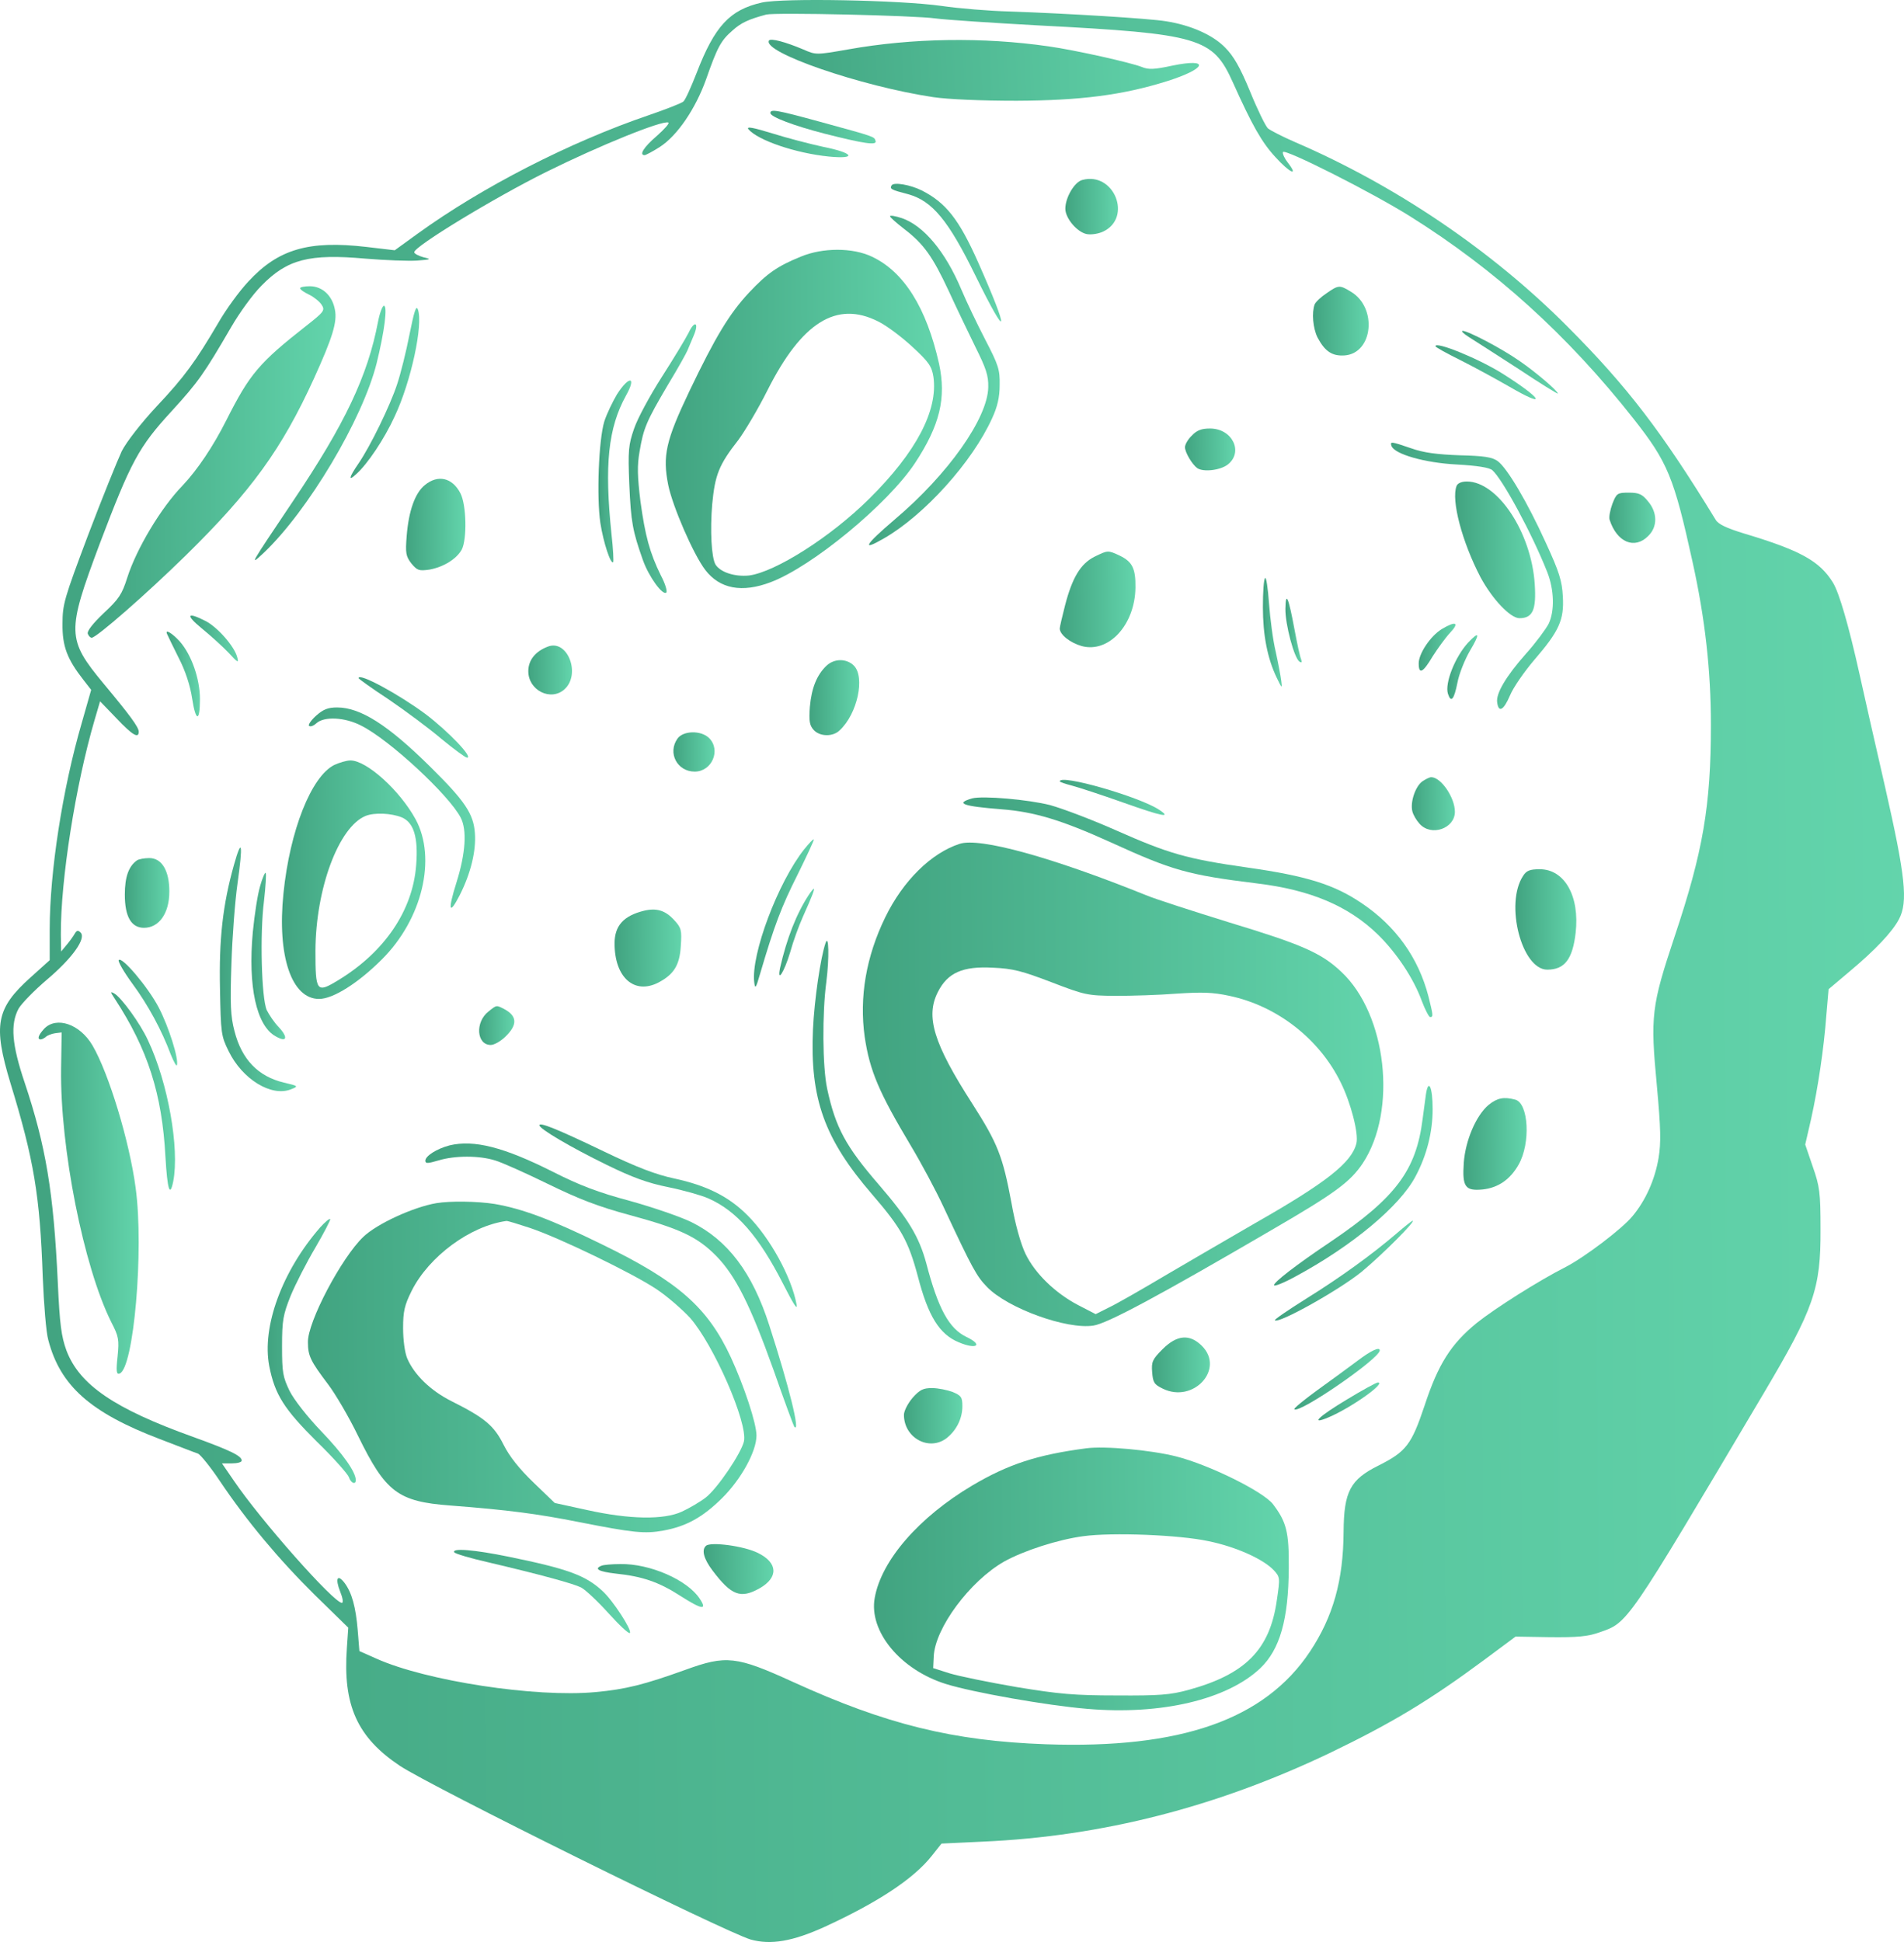 <svg width="153" height="156" viewBox="0 0 153 156" fill="none" xmlns="http://www.w3.org/2000/svg">
<path d="M61.213 0.206C58.642 0.789 57.434 2.089 55.981 5.853C55.534 6.996 55.064 8.049 54.908 8.161C54.751 8.295 53.544 8.766 52.18 9.236C45.785 11.41 38.719 15.04 33.576 18.759L31.72 20.104L29.44 19.835C24.811 19.297 22.352 20.014 19.959 22.613C19.221 23.398 18.148 24.876 17.544 25.93C15.711 29.044 14.839 30.254 12.58 32.652C11.328 33.996 10.165 35.497 9.785 36.237C9.45 36.954 8.22 39.979 7.08 42.981C5.157 48.09 5.023 48.538 5.023 50.107C5 51.922 5.403 52.952 6.7 54.61L7.326 55.417L6.566 58.083C5.023 63.371 3.994 70.049 3.994 74.642V77.129L2.451 78.519C-0.321 81.006 -0.567 82.35 0.841 87.011C2.72 93.128 3.212 96.041 3.435 102.584C3.525 104.757 3.704 107.042 3.882 107.647C4.844 111.322 7.259 113.473 12.849 115.602C14.325 116.162 15.688 116.7 15.912 116.767C16.113 116.857 16.918 117.843 17.678 118.985C19.847 122.212 22.419 125.282 25.303 128.127L27.986 130.749L27.875 132.362C27.539 136.978 28.702 139.555 32.123 141.84C34.65 143.521 58.217 155.173 60.319 155.8C61.929 156.248 63.673 155.957 66.244 154.792C70.582 152.797 73.421 150.915 74.875 149.078L75.657 148.092L79.011 147.935C88.582 147.509 97.749 145.157 106.827 140.832C111.858 138.412 114.899 136.575 119.282 133.326L121.786 131.466L124.536 131.511C126.75 131.533 127.555 131.466 128.516 131.13C130.842 130.323 130.618 130.659 141.708 111.95C145.778 105.093 146.315 103.525 146.292 98.73C146.292 95.794 146.225 95.301 145.666 93.71L145.062 91.94L145.532 89.901C146.091 87.369 146.561 84.232 146.762 81.521L146.941 79.46L148.64 78.026C150.675 76.323 152.061 74.866 152.598 73.835C153.336 72.446 153.112 70.385 151.48 63.215C150.652 59.63 149.736 55.551 149.423 54.14C148.551 50.219 147.79 47.619 147.298 46.813C146.225 45.065 144.682 44.214 140.121 42.847C138.735 42.421 138.064 42.107 137.863 41.749C133.547 34.691 130.774 31.061 125.967 26.243C119.885 20.126 112.126 14.883 104.054 11.41C103.071 10.984 102.109 10.491 101.886 10.312C101.684 10.11 101.036 8.788 100.455 7.354C99.65 5.405 99.135 4.509 98.442 3.814C97.458 2.806 95.692 2.021 93.702 1.708C92.36 1.484 85.719 1.08 81.136 0.923C79.481 0.879 77.021 0.677 75.657 0.475C72.303 0.005 62.912 -0.175 61.213 0.206ZM75.21 1.484C76.082 1.596 79.794 1.842 83.483 2.044C96.407 2.716 97.458 3.03 99.068 6.615C100.611 10.043 101.371 11.41 102.489 12.62C103.652 13.897 104.39 14.233 103.473 13.046C103.227 12.732 103.048 12.351 103.093 12.216C103.205 11.903 110.226 15.443 113.334 17.392C120.131 21.65 125.967 26.915 131.266 33.638C134.017 37.133 134.509 38.321 136.007 45.132C137.013 49.681 137.482 53.826 137.482 58.24C137.482 64.716 136.856 68.391 134.576 75.202C132.697 80.849 132.608 81.588 133.145 87.257C133.458 90.686 133.48 91.783 133.279 93.016C132.988 94.741 132.25 96.422 131.177 97.699C130.327 98.73 127.331 100.993 125.811 101.777C123.642 102.875 120.109 105.115 118.655 106.281C116.598 107.961 115.57 109.574 114.474 112.913C113.423 116.05 112.998 116.61 110.762 117.731C108.504 118.851 107.99 119.814 107.967 123.041C107.945 126.985 107.118 129.875 105.262 132.676C101.617 138.143 94.887 140.496 84.042 140.115C76.574 139.846 71.208 138.524 63.695 135.096C59.178 133.034 58.351 132.945 55.086 134.132C51.777 135.32 50.301 135.701 47.842 135.925C43.035 136.373 34.247 135.029 30.245 133.236L28.881 132.631L28.747 130.973C28.59 129.091 28.277 127.948 27.696 127.164C27.114 126.402 26.913 126.783 27.338 127.858C27.539 128.351 27.606 128.755 27.472 128.755C26.824 128.755 20.943 122.122 18.774 118.918L17.835 117.551H18.64C19.065 117.551 19.422 117.462 19.422 117.327C19.422 116.946 18.483 116.498 15.509 115.423C9.204 113.16 6.387 111.255 5.336 108.477C4.933 107.356 4.799 106.437 4.643 102.987C4.307 95.749 3.681 92.052 1.982 86.966C0.953 83.919 0.819 82.283 1.49 81.028C1.736 80.602 2.764 79.549 3.793 78.675C5.805 76.972 6.946 75.382 6.476 74.911C6.275 74.709 6.163 74.732 6.007 75.001C5.895 75.202 5.604 75.606 5.358 75.897L4.911 76.435L4.889 75.09C4.866 70.676 6.074 63.058 7.594 57.859L8.041 56.336L9.361 57.703C10.635 59.047 11.149 59.361 11.149 58.778C11.149 58.419 10.479 57.501 8.332 54.924C5.358 51.339 5.358 50.779 7.997 43.721C10.523 37.066 11.149 35.901 13.788 33.032C15.957 30.657 16.404 30.008 18.595 26.243C19.244 25.123 20.317 23.644 21.01 22.949C23.09 20.821 24.834 20.373 29.373 20.776C30.983 20.91 32.838 20.978 33.509 20.933C34.65 20.843 34.694 20.821 34.023 20.664C33.621 20.552 33.286 20.373 33.286 20.261C33.286 19.79 39.748 15.869 43.907 13.807C48.155 11.701 53.186 9.662 53.7 9.841C53.834 9.886 53.41 10.357 52.783 10.917C51.733 11.813 51.33 12.463 51.8 12.463C51.889 12.463 52.448 12.172 53.007 11.813C54.416 10.917 55.891 8.743 56.741 6.368C57.636 3.814 57.926 3.254 58.865 2.447C59.558 1.82 60.162 1.551 61.571 1.17C62.286 0.991 73.489 1.237 75.21 1.484Z" fill="url(#paint0_linear_289_7618)"/>
<path d="M61.794 3.254C61.235 4.195 69.172 6.928 74.986 7.802C76.193 7.981 78.854 8.094 81.694 8.094C86.814 8.071 90.191 7.645 93.768 6.525C96.966 5.517 97.279 4.643 94.215 5.27C92.762 5.584 92.292 5.606 91.756 5.382C90.861 5.024 86.345 4.015 84.265 3.724C78.988 2.962 73.287 3.052 68.144 3.971C65.572 4.419 65.572 4.419 64.544 3.971C63.113 3.366 61.928 3.052 61.794 3.254Z" fill="url(#paint1_linear_289_7618)"/>
<path d="M61.906 9.08C61.906 9.393 63.829 10.111 66.266 10.738C69.442 11.544 70.492 11.701 70.358 11.32C70.246 10.962 70.358 11.007 65.864 9.774C62.42 8.833 61.906 8.744 61.906 9.08Z" fill="url(#paint2_linear_289_7618)"/>
<path d="M60.139 10.379C60.9 11.275 63.941 12.306 66.602 12.575C68.905 12.799 68.614 12.284 66.132 11.791C65.103 11.567 63.27 11.096 62.062 10.715C60.52 10.245 59.961 10.133 60.139 10.379Z" fill="url(#paint3_linear_289_7618)"/>
<path d="M86.971 14.457C86.345 14.614 85.607 15.869 85.607 16.765C85.607 17.527 86.546 18.647 87.329 18.804C87.687 18.871 88.268 18.782 88.648 18.602C91.019 17.482 89.52 13.762 86.971 14.457Z" fill="url(#paint4_linear_289_7618)"/>
<path d="M71.655 14.883C71.476 15.174 71.588 15.242 72.975 15.6C74.92 16.138 76.217 17.706 78.408 22.188C81.024 27.52 81.158 26.826 78.609 21.09C77.066 17.617 76.015 16.295 74.093 15.309C73.153 14.838 71.834 14.614 71.655 14.883Z" fill="url(#paint5_linear_289_7618)"/>
<path d="M71.52 17.37C71.52 17.46 72.034 17.908 72.638 18.378C74.226 19.588 74.941 20.597 76.238 23.375C76.842 24.697 77.826 26.736 78.385 27.879C79.234 29.582 79.436 30.165 79.413 31.106C79.369 33.593 76.194 38.096 71.9 41.727C69.486 43.788 69.172 44.326 71.028 43.25C74.27 41.39 78.139 37.111 79.726 33.593C80.151 32.674 80.33 31.912 80.33 30.926C80.352 29.694 80.241 29.335 79.167 27.274C78.519 26.019 77.647 24.204 77.244 23.241C75.97 20.216 74.226 18.132 72.482 17.527C71.945 17.348 71.52 17.28 71.52 17.37Z" fill="url(#paint6_linear_289_7618)"/>
<path d="M64.343 20.619C62.465 21.381 61.637 21.964 60.184 23.51C58.619 25.19 57.501 27.028 55.399 31.419C53.498 35.408 53.23 36.618 53.699 38.97C54.057 40.696 55.712 44.527 56.673 45.782C57.836 47.306 59.625 47.642 61.928 46.768C65.26 45.513 71.319 40.517 73.51 37.223C75.523 34.175 76.059 31.98 75.456 29.201C74.449 24.72 72.638 21.829 70.067 20.619C68.524 19.88 66.109 19.88 64.343 20.619ZM70.559 25.818C71.207 26.131 72.415 27.028 73.287 27.834C74.651 29.089 74.874 29.425 75.008 30.277C75.388 32.965 73.622 36.326 69.866 40.046C66.758 43.138 62.286 45.961 60.184 46.23C59.066 46.342 57.903 45.984 57.501 45.356C57.165 44.796 57.053 42.578 57.232 40.494C57.456 38.141 57.769 37.335 59.334 35.34C59.848 34.646 60.922 32.853 61.682 31.33C64.432 25.885 67.227 24.137 70.559 25.818Z" fill="url(#paint7_linear_289_7618)"/>
<path d="M24.118 23.151C24.118 23.263 24.453 23.487 24.833 23.667C25.213 23.846 25.683 24.227 25.84 24.473C26.13 24.921 26.063 25.033 24.632 26.154C20.809 29.156 20.071 30.03 18.192 33.75C17.119 35.878 15.867 37.738 14.66 39.015C12.938 40.785 10.97 44.079 10.232 46.387C9.808 47.732 9.562 48.112 8.332 49.255C7.46 50.084 6.968 50.712 7.057 50.913C7.124 51.093 7.259 51.227 7.37 51.227C7.75 51.227 11.775 47.709 14.928 44.617C20.183 39.463 22.642 36.08 25.236 30.389C26.712 27.14 27.114 25.862 26.913 24.877C26.712 23.756 25.907 22.994 24.9 22.994C24.476 22.994 24.118 23.062 24.118 23.151Z" fill="url(#paint8_linear_289_7618)"/>
<path d="M106.603 23.554C106.156 23.846 105.731 24.249 105.642 24.451C105.396 25.123 105.507 26.355 105.865 27.095C106.469 28.238 107.05 28.618 108.056 28.551C110.337 28.372 110.695 24.72 108.571 23.442C107.654 22.882 107.564 22.882 106.603 23.554Z" fill="url(#paint9_linear_289_7618)"/>
<path d="M32.906 26.871C32.637 28.26 32.19 30.03 31.922 30.837C31.363 32.562 29.753 35.856 28.814 37.223C28.031 38.365 27.964 38.702 28.613 38.096C29.529 37.29 30.893 35.251 31.721 33.436C33.04 30.635 34.024 26.042 33.577 24.854C33.442 24.495 33.286 24.988 32.906 26.871Z" fill="url(#paint10_linear_289_7618)"/>
<path d="M30.378 25.84C29.551 30.209 27.695 34.085 23.581 40.203C20.003 45.535 20.003 45.513 21.211 44.393C24.766 41.009 29.126 33.705 30.266 29.178C30.892 26.646 31.161 24.562 30.848 24.562C30.736 24.562 30.512 25.145 30.378 25.84Z" fill="url(#paint11_linear_289_7618)"/>
<path d="M55.332 26.736C55.108 27.184 54.147 28.775 53.185 30.276C52.224 31.778 51.218 33.637 50.95 34.444C50.502 35.744 50.458 36.169 50.569 38.903C50.703 41.95 50.838 42.667 51.665 44.998C52.135 46.32 53.252 47.866 53.543 47.597C53.633 47.485 53.454 46.88 53.118 46.252C52.202 44.393 51.844 43.026 51.464 40.27C51.218 38.231 51.195 37.402 51.397 36.259C51.71 34.399 51.933 33.861 53.677 30.904C54.482 29.582 55.175 28.327 55.243 28.148C55.332 27.968 55.533 27.431 55.734 26.983C56.204 25.907 55.824 25.683 55.332 26.736Z" fill="url(#paint12_linear_289_7618)"/>
<path d="M118.03 27.072C118.455 27.341 120.244 28.484 122.01 29.627C123.754 30.792 125.185 31.666 125.185 31.621C125.185 31.397 123.33 29.828 122.077 28.977C120.669 27.991 117.963 26.579 117.538 26.579C117.382 26.579 117.605 26.803 118.03 27.072Z" fill="url(#paint13_linear_289_7618)"/>
<path d="M115.346 27.812C115.346 27.879 116.218 28.372 117.313 28.91C118.387 29.448 120.153 30.411 121.249 31.038C124.357 32.853 124.021 32.092 120.802 30.052C118.901 28.843 115.346 27.386 115.346 27.812Z" fill="url(#paint14_linear_289_7618)"/>
<path d="M49.587 31.666C49.229 32.271 48.76 33.234 48.559 33.862C48.111 35.34 47.932 39.911 48.245 42.018C48.491 43.586 49.073 45.356 49.274 45.155C49.319 45.087 49.274 44.102 49.14 42.936C48.559 37.335 48.871 34.377 50.303 31.778C51.175 30.232 50.571 30.142 49.587 31.666Z" fill="url(#paint15_linear_289_7618)"/>
<path d="M95.782 34.982C95.469 35.273 95.223 35.699 95.223 35.923C95.223 36.349 95.804 37.312 96.207 37.603C96.698 37.94 98.062 37.783 98.666 37.312C99.941 36.304 99.024 34.422 97.235 34.422C96.564 34.422 96.184 34.556 95.782 34.982Z" fill="url(#paint16_linear_289_7618)"/>
<path d="M111.812 35.811C112.036 36.483 114.495 37.178 117.044 37.312C118.699 37.402 119.661 37.558 119.907 37.76C120.711 38.432 123.126 42.891 124.334 45.961C124.893 47.373 124.937 49.076 124.446 50.106C124.222 50.532 123.417 51.63 122.612 52.526C121.025 54.319 120.197 55.708 120.309 56.425C120.421 57.276 120.823 57.075 121.338 55.865C121.606 55.215 122.5 53.938 123.283 53.019C125.295 50.689 125.698 49.793 125.586 47.91C125.519 46.656 125.295 45.939 124.222 43.608C122.724 40.315 121.114 37.603 120.354 37.043C119.929 36.729 119.28 36.617 117.29 36.572C115.479 36.505 114.406 36.371 113.4 36.012C111.768 35.452 111.7 35.452 111.812 35.811Z" fill="url(#paint17_linear_289_7618)"/>
<path d="M34.134 38.97C33.352 39.598 32.837 41.054 32.681 43.048C32.569 44.438 32.614 44.684 33.061 45.267C33.53 45.827 33.664 45.872 34.492 45.76C35.632 45.558 36.683 44.908 37.108 44.146C37.533 43.317 37.488 40.561 36.996 39.62C36.348 38.365 35.185 38.096 34.134 38.97Z" fill="url(#paint18_linear_289_7618)"/>
<path d="M117.045 39.038C116.598 40.18 117.492 43.541 118.968 46.365C119.907 48.112 121.361 49.658 122.099 49.658C123.172 49.658 123.463 48.986 123.328 46.925C123.06 42.779 120.355 38.679 117.873 38.679C117.448 38.679 117.135 38.813 117.045 39.038Z" fill="url(#paint19_linear_289_7618)"/>
<path d="M129.567 40.472C129.389 40.965 129.277 41.525 129.344 41.749C129.925 43.564 131.356 44.169 132.452 43.049C133.212 42.309 133.19 41.166 132.43 40.27C131.96 39.688 131.692 39.575 130.887 39.575C129.97 39.575 129.903 39.62 129.567 40.472Z" fill="url(#paint20_linear_289_7618)"/>
<path d="M87.933 44.729C86.837 45.289 86.166 46.387 85.585 48.627C85.361 49.501 85.16 50.353 85.16 50.487C85.16 50.98 85.987 51.63 86.927 51.899C89.096 52.481 91.197 50.196 91.242 47.216C91.264 45.67 90.996 45.132 89.99 44.639C89.028 44.191 89.028 44.191 87.933 44.729Z" fill="url(#paint21_linear_289_7618)"/>
<path d="M101.663 46.432C101.551 46.522 101.484 47.575 101.484 48.762C101.484 51.003 101.842 52.885 102.602 54.454C103.005 55.305 103.05 55.327 102.96 54.7C102.915 54.319 102.714 53.266 102.513 52.347C102.289 51.429 102.066 49.681 101.976 48.471C101.887 47.239 101.753 46.342 101.663 46.432Z" fill="url(#paint22_linear_289_7618)"/>
<path d="M103.293 48.897C103.271 50.152 104.009 52.908 104.434 53.154C104.613 53.266 104.635 53.199 104.546 52.93C104.456 52.728 104.233 51.675 104.031 50.6C103.539 47.956 103.316 47.44 103.293 48.897Z" fill="url(#paint23_linear_289_7618)"/>
<path d="M16.224 50.487C16.94 51.07 17.901 51.944 18.371 52.437C19.109 53.243 19.198 53.288 19.064 52.795C18.84 51.921 17.477 50.375 16.515 49.882C15.017 49.121 14.883 49.389 16.224 50.487Z" fill="url(#paint24_linear_289_7618)"/>
<path d="M115.86 50.533C114.943 51.093 114.004 52.505 114.004 53.289C114.004 54.208 114.339 54.051 115.122 52.729C115.524 52.101 116.15 51.227 116.531 50.824C117.313 49.995 116.978 49.861 115.86 50.533Z" fill="url(#paint25_linear_289_7618)"/>
<path d="M13.429 50.936C13.474 51.048 13.876 51.877 14.346 52.818C14.905 53.893 15.285 55.081 15.441 56.112C15.732 57.994 16.067 58.016 16.067 56.156C16.067 54.543 15.397 52.616 14.458 51.541C13.854 50.868 13.228 50.487 13.429 50.936Z" fill="url(#paint26_linear_289_7618)"/>
<path d="M117.985 51.608C116.934 52.751 116.084 54.879 116.353 55.731C116.599 56.492 116.845 56.201 117.113 54.857C117.247 54.117 117.717 52.975 118.119 52.28C118.946 50.891 118.902 50.644 117.985 51.608Z" fill="url(#paint27_linear_289_7618)"/>
<path d="M44.018 51.944C43.012 52.325 42.453 53.042 42.453 53.916C42.453 55.462 44.264 56.358 45.36 55.372C46.702 54.162 45.606 51.317 44.018 51.944Z" fill="url(#paint28_linear_289_7618)"/>
<path d="M66.423 53.468C65.64 54.208 65.216 55.261 65.081 56.762C64.992 57.927 65.059 58.263 65.372 58.622C65.864 59.182 66.937 59.204 67.474 58.666C68.905 57.344 69.531 54.387 68.614 53.468C68.033 52.886 67.049 52.886 66.423 53.468Z" fill="url(#paint29_linear_289_7618)"/>
<path d="M28.812 54.476C28.812 54.521 29.886 55.305 31.227 56.179C32.547 57.075 34.447 58.487 35.453 59.338C36.46 60.167 37.399 60.862 37.533 60.862C38.047 60.862 36.057 58.778 34.201 57.366C32.055 55.776 28.812 54.005 28.812 54.476Z" fill="url(#paint30_linear_289_7618)"/>
<path d="M25.415 57.479C25.012 57.837 24.744 58.218 24.834 58.308C24.945 58.398 25.191 58.308 25.415 58.106C26.041 57.524 27.718 57.613 29.015 58.285C31.273 59.406 36.081 63.865 37.02 65.68C37.534 66.666 37.422 68.525 36.684 70.878C35.969 73.141 36.081 73.589 36.953 71.886C37.825 70.161 38.272 68.346 38.16 66.912C38.048 65.366 37.355 64.335 34.583 61.602C31.184 58.241 28.97 56.829 27.092 56.829C26.354 56.829 25.974 56.986 25.415 57.479Z" fill="url(#paint31_linear_289_7618)"/>
<path d="M54.437 59.338C53.632 60.481 54.415 61.982 55.824 61.982C57.21 61.982 57.948 60.257 56.986 59.293C56.338 58.643 54.884 58.688 54.437 59.338Z" fill="url(#paint32_linear_289_7618)"/>
<path d="M26.869 61.444C25.013 62.363 23.291 66.71 22.777 71.774C22.263 76.793 23.425 80.244 25.639 80.244C26.779 80.244 28.814 78.944 30.692 77.062C33.934 73.835 35.097 68.951 33.398 65.814C32.123 63.483 29.462 61.086 28.166 61.086C27.83 61.086 27.271 61.265 26.869 61.444ZM32.28 65.657C33.241 66.06 33.621 67.248 33.443 69.489C33.174 73.141 30.893 76.502 27.137 78.765C25.438 79.796 25.348 79.661 25.348 76.368C25.371 71.393 27.204 66.441 29.373 65.545C30.089 65.254 31.453 65.321 32.28 65.657Z" fill="url(#paint33_linear_289_7618)"/>
<path d="M114.296 62.767C113.737 63.17 113.312 64.425 113.491 65.164C113.558 65.455 113.826 65.904 114.072 66.172C115.011 67.226 116.912 66.553 116.912 65.209C116.912 64.066 115.794 62.431 115.011 62.431C114.877 62.431 114.564 62.587 114.296 62.767Z" fill="url(#paint34_linear_289_7618)"/>
<path d="M85.16 62.767C85.16 62.811 85.585 62.968 86.122 63.103C86.636 63.237 88.492 63.842 90.258 64.469C93.411 65.59 94.216 65.747 93.12 65.03C91.488 63.977 85.16 62.161 85.16 62.767Z" fill="url(#paint35_linear_289_7618)"/>
<path d="M78.116 64.133C76.73 64.537 77.356 64.761 80.464 65.007C83.125 65.209 85.316 65.881 89.229 67.651C94.238 69.937 95.423 70.273 101.035 70.968C105.306 71.483 108.369 72.782 110.717 75.068C112.215 76.524 113.601 78.608 114.25 80.401C114.518 81.118 114.831 81.7 114.92 81.7C115.189 81.7 115.166 81.566 114.786 80.042C113.981 76.928 112.148 74.373 109.398 72.536C107.206 71.057 104.993 70.362 100.252 69.69C95.356 68.996 93.902 68.57 89.654 66.688C87.731 65.836 85.361 64.94 84.377 64.671C82.61 64.223 78.988 63.909 78.116 64.133Z" fill="url(#paint36_linear_289_7618)"/>
<path d="M64.633 68.212C62.509 70.878 60.34 76.681 60.608 78.9C60.676 79.482 60.743 79.393 61.078 78.228C62.218 74.351 62.8 72.828 64.074 70.296C64.835 68.749 65.438 67.472 65.394 67.427C65.349 67.383 65.013 67.741 64.633 68.212Z" fill="url(#paint37_linear_289_7618)"/>
<path d="M77.11 67.786C74.829 68.525 72.571 70.743 71.14 73.679C69.597 76.838 69.038 80.109 69.485 83.291C69.888 86.025 70.648 87.773 73.175 92.007C74.024 93.419 75.209 95.637 75.813 96.937C78.161 101.956 78.474 102.516 79.324 103.39C80.978 105.093 85.719 106.818 87.865 106.482C88.961 106.326 93.142 104.085 102.198 98.797C107.296 95.839 108.503 94.943 109.509 93.442C112.304 89.207 111.432 81.476 107.788 78.07C106.178 76.547 104.635 75.874 98.799 74.104C95.915 73.208 92.896 72.245 92.091 71.909C84.533 68.861 78.72 67.248 77.11 67.786ZM84.489 78.9C87.172 79.93 87.373 79.975 89.632 79.997C90.928 79.997 93.142 79.93 94.551 79.818C96.608 79.684 97.457 79.706 98.799 79.997C102.623 80.804 106.021 83.448 107.743 86.966C108.548 88.579 109.196 91.089 108.995 91.851C108.615 93.397 106.558 95.01 100.811 98.281C99.023 99.312 95.915 101.127 93.88 102.315C91.845 103.525 89.698 104.757 89.117 105.026L88.044 105.564L86.613 104.824C84.779 103.861 83.169 102.292 82.409 100.724C82.029 99.939 81.582 98.371 81.269 96.579C80.576 92.881 80.173 91.851 78.138 88.669C75.008 83.807 74.36 81.656 75.366 79.684C76.148 78.138 77.356 77.6 79.793 77.734C81.403 77.802 82.141 78.003 84.489 78.9Z" fill="url(#paint38_linear_289_7618)"/>
<path d="M18.797 69.488C17.902 72.67 17.589 75.449 17.679 79.459C17.746 82.977 17.768 83.224 18.372 84.434C19.468 86.697 21.815 88.131 23.381 87.504C24.007 87.257 23.984 87.235 22.822 86.966C20.742 86.473 19.423 85.106 18.841 82.82C18.528 81.633 18.484 80.669 18.596 77.443C18.663 75.292 18.886 72.379 19.087 70.967C19.535 67.763 19.445 67.18 18.797 69.488Z" fill="url(#paint39_linear_289_7618)"/>
<path d="M11.015 69.107C10.344 69.578 10.031 70.429 10.031 71.863C10.031 73.633 10.546 74.53 11.574 74.53C12.781 74.53 13.609 73.365 13.609 71.617C13.609 69.936 13.005 68.928 11.999 68.928C11.596 68.928 11.149 69.018 11.015 69.107Z" fill="url(#paint40_linear_289_7618)"/>
<path d="M122.389 70.363C120.914 72.603 122.278 77.891 124.335 77.891C125.721 77.891 126.369 77.062 126.615 74.934C126.951 71.976 125.721 69.825 123.731 69.825C122.926 69.825 122.658 69.937 122.389 70.363Z" fill="url(#paint41_linear_289_7618)"/>
<path d="M20.899 71.192C20.698 71.864 20.452 73.499 20.317 74.866C19.915 79.258 20.608 82.395 22.151 83.246C23.045 83.762 23.18 83.359 22.419 82.529C22.039 82.148 21.614 81.499 21.436 81.14C21.011 80.177 20.877 75.001 21.212 72.401C21.346 71.214 21.413 70.183 21.346 70.116C21.301 70.049 21.078 70.542 20.899 71.192Z" fill="url(#paint42_linear_289_7618)"/>
<path d="M64.992 71.886C63.986 73.432 63.226 75.382 62.689 77.734C62.421 79.034 63.025 78.07 63.494 76.502C63.74 75.606 64.21 74.329 64.523 73.634C65.261 71.998 65.484 71.393 65.395 71.393C65.35 71.393 65.171 71.617 64.992 71.886Z" fill="url(#paint43_linear_289_7618)"/>
<path d="M51.733 73.163C50.1 73.567 49.385 74.373 49.385 75.785C49.385 78.519 50.972 79.93 52.918 78.922C54.147 78.272 54.617 77.533 54.706 76.009C54.796 74.71 54.751 74.53 54.17 73.903C53.454 73.119 52.739 72.917 51.733 73.163Z" fill="url(#paint44_linear_289_7618)"/>
<path d="M66.335 75.762C65.932 76.95 65.44 80.288 65.328 82.708C65.082 88.265 66.245 91.492 70.069 95.928C72.416 98.64 72.998 99.693 73.758 102.538C74.585 105.72 75.48 107.177 77.045 107.826C78.476 108.431 79.035 108.051 77.671 107.401C76.262 106.729 75.39 105.138 74.429 101.463C73.847 99.334 72.998 97.923 70.605 95.144C67.967 92.097 67.139 90.573 66.469 87.459C66.088 85.666 66.066 81.386 66.402 78.877C66.647 76.95 66.603 74.956 66.335 75.762Z" fill="url(#paint45_linear_289_7618)"/>
<path d="M9.539 77.129C9.472 77.241 9.964 78.093 10.635 79.011C11.909 80.737 13.005 82.776 13.721 84.703C13.967 85.308 14.19 85.689 14.213 85.577C14.391 85.084 13.542 82.44 12.759 80.939C11.909 79.303 9.763 76.771 9.539 77.129Z" fill="url(#paint46_linear_289_7618)"/>
<path d="M9.249 80.266C11.865 84.277 13.028 87.862 13.296 92.948C13.453 95.592 13.654 96.22 13.922 94.898C14.437 92.254 13.498 86.943 11.888 83.56C11.261 82.193 9.763 80.154 9.204 79.818C8.847 79.616 8.847 79.661 9.249 80.266Z" fill="url(#paint47_linear_289_7618)"/>
<path d="M39.255 81.252C38.16 82.104 38.294 83.941 39.434 83.941C39.725 83.941 40.261 83.627 40.641 83.246C41.603 82.305 41.558 81.611 40.507 81.05C39.881 80.737 39.926 80.714 39.255 81.252Z" fill="url(#paint48_linear_289_7618)"/>
<path d="M3.546 82.642C3.077 83.157 2.965 83.493 3.278 83.493C3.368 83.493 3.546 83.404 3.681 83.292C3.792 83.18 4.128 83.045 4.418 83L4.955 82.933L4.91 85.846C4.821 92.21 6.721 101.755 8.935 106.191C9.539 107.357 9.584 107.603 9.449 108.97C9.315 110.157 9.36 110.426 9.606 110.337C10.746 109.956 11.574 100.41 10.903 95.436C10.411 91.717 8.756 86.249 7.437 83.986C6.431 82.261 4.53 81.611 3.546 82.642Z" fill="url(#paint49_linear_289_7618)"/>
<path d="M114.587 87.885C114.52 88.378 114.408 89.252 114.319 89.879C113.805 94.002 112.173 96.198 106.94 99.738C104.101 101.643 102.379 102.987 102.379 103.234C102.379 103.368 103.162 103.054 104.101 102.539C108.64 100.097 112.486 96.892 113.738 94.517C114.654 92.814 115.124 90.932 115.124 89.095C115.124 87.347 114.789 86.585 114.587 87.885Z" fill="url(#paint50_linear_289_7618)"/>
<path d="M119.616 88.759C118.61 89.61 117.76 91.604 117.626 93.397C117.492 95.346 117.738 95.682 119.146 95.548C120.398 95.413 121.36 94.741 122.031 93.554C123.015 91.828 122.836 88.624 121.762 88.333C120.846 88.086 120.309 88.198 119.616 88.759Z" fill="url(#paint51_linear_289_7618)"/>
<path d="M43.348 90.394C43.348 90.686 45.919 92.187 48.714 93.553C50.816 94.584 52.046 95.032 53.723 95.368C54.93 95.615 56.361 96.018 56.92 96.265C59.201 97.273 60.967 99.29 62.935 103.144C63.762 104.779 64.12 105.317 64.008 104.779C63.606 102.584 61.862 99.402 60.05 97.609C58.552 96.108 56.786 95.234 54.215 94.674C52.716 94.36 51.196 93.778 48.49 92.478C44.712 90.663 43.348 90.125 43.348 90.394Z" fill="url(#paint52_linear_289_7618)"/>
<path d="M36.125 92.007C35.096 92.276 34.18 92.859 34.18 93.24C34.18 93.486 34.381 93.464 35.231 93.218C36.55 92.814 38.517 92.814 39.792 93.218C40.329 93.374 42.229 94.226 44.018 95.1C46.5 96.31 48.043 96.915 50.614 97.609C54.661 98.707 56.048 99.357 57.568 100.903C59.111 102.494 60.274 104.779 62.174 110.09C63.024 112.532 63.784 114.571 63.829 114.616C64.343 115.154 63.404 111.367 61.816 106.46C60.453 102.203 58.462 99.603 55.556 98.169C54.684 97.744 52.47 96.982 50.614 96.466C48.087 95.794 46.567 95.212 44.443 94.136C40.485 92.142 38.093 91.537 36.125 92.007Z" fill="url(#paint53_linear_289_7618)"/>
<path d="M35.075 96.646C33.219 96.959 30.29 98.304 29.194 99.357C27.45 101.015 24.7 106.213 24.745 107.827C24.745 108.925 24.968 109.35 26.355 111.188C26.936 111.95 28.032 113.809 28.769 115.333C30.983 119.859 31.967 120.621 36.171 120.935C40.844 121.293 43.191 121.607 46.478 122.257C50.906 123.131 51.8 123.22 53.298 122.951C55.154 122.615 56.473 121.876 58.016 120.352C59.559 118.829 60.789 116.588 60.789 115.311C60.789 114.347 59.805 111.367 58.732 109.037C56.853 105.003 54.506 102.942 48.379 99.962C44.265 97.945 41.962 97.094 39.748 96.713C38.34 96.489 36.171 96.466 35.075 96.646ZM42.588 98.64C44.936 99.424 50.816 102.27 52.739 103.547C53.589 104.107 54.796 105.16 55.445 105.855C57.345 108.006 60.096 114.28 59.782 115.781C59.559 116.745 57.636 119.59 56.697 120.307C56.227 120.666 55.378 121.159 54.796 121.428C53.343 122.1 50.57 122.055 47.149 121.293L44.578 120.733L42.879 119.097C41.716 117.977 40.933 116.991 40.464 116.05C39.703 114.526 38.965 113.899 36.282 112.555C34.583 111.703 33.286 110.426 32.727 109.126C32.526 108.656 32.392 107.625 32.392 106.684C32.392 105.34 32.504 104.847 33.085 103.681C34.471 100.925 37.781 98.483 40.687 98.08C40.777 98.057 41.626 98.326 42.588 98.64Z" fill="url(#paint54_linear_289_7618)"/>
<path d="M25.728 98.595C22.665 102.113 21.032 106.572 21.636 109.731C22.083 112.017 22.821 113.182 25.46 115.804C26.801 117.103 27.942 118.403 28.031 118.649C28.188 119.142 28.59 119.299 28.59 118.896C28.59 118.246 27.561 116.79 25.817 114.975C24.699 113.81 23.626 112.443 23.268 111.726C22.732 110.605 22.665 110.269 22.665 108.141C22.665 106.034 22.754 105.609 23.358 104.085C23.738 103.166 24.632 101.419 25.348 100.209C26.041 99.021 26.578 97.99 26.533 97.923C26.466 97.878 26.108 98.169 25.728 98.595Z" fill="url(#paint55_linear_289_7618)"/>
<path d="M112.194 99.11C110.226 100.791 107.722 102.606 104.949 104.331C103.518 105.228 102.4 105.989 102.445 106.057C102.758 106.348 107.632 103.614 109.421 102.158C111.143 100.724 113.803 98.057 113.513 98.057C113.468 98.057 112.864 98.528 112.194 99.11Z" fill="url(#paint56_linear_289_7618)"/>
<path d="M93.412 108.387C92.607 109.194 92.517 109.396 92.584 110.225C92.651 111.054 92.741 111.211 93.434 111.547C95.894 112.757 98.443 109.978 96.587 108.118C95.603 107.132 94.574 107.222 93.412 108.387Z" fill="url(#paint57_linear_289_7618)"/>
<path d="M109.063 109.328C108.37 109.843 106.939 110.896 105.843 111.681C104.77 112.465 103.943 113.137 104.01 113.204C104.39 113.585 110.874 109.126 110.874 108.476C110.874 108.163 110.181 108.476 109.063 109.328Z" fill="url(#paint58_linear_289_7618)"/>
<path d="M108.235 112.42C105.954 113.787 105.216 114.504 106.759 113.854C108.526 113.114 111.455 111.053 110.717 111.053C110.605 111.053 109.487 111.658 108.235 112.42Z" fill="url(#paint59_linear_289_7618)"/>
<path d="M73.332 112.286C72.952 112.734 72.639 113.339 72.639 113.653C72.639 115.513 74.673 116.611 76.082 115.513C76.865 114.885 77.334 113.944 77.334 112.958C77.334 112.241 77.245 112.107 76.552 111.816C76.127 111.659 75.389 111.502 74.897 111.502C74.181 111.502 73.913 111.636 73.332 112.286Z" fill="url(#paint60_linear_289_7618)"/>
<path d="M87.285 116.341C83.349 116.857 81.024 117.619 78.139 119.322C73.869 121.853 70.828 125.327 70.291 128.351C69.799 131.04 72.348 134.132 76.015 135.275C78.162 135.947 84.132 137.001 87.352 137.269C93.299 137.785 98.621 136.53 101.282 133.998C102.847 132.497 103.54 130.099 103.563 125.954C103.585 123.086 103.384 122.257 102.288 120.823C101.506 119.814 97.168 117.663 94.507 116.991C92.45 116.476 88.76 116.14 87.285 116.341ZM97.123 123.803C99.314 124.251 101.506 125.237 102.355 126.133C102.869 126.693 102.869 126.738 102.601 128.553C102.042 132.519 100.075 134.491 95.513 135.746C94.037 136.149 93.165 136.216 89.744 136.194C86.323 136.194 85.116 136.082 81.695 135.522C79.481 135.141 77.066 134.648 76.328 134.424L74.987 133.998L75.031 133.079C75.121 130.794 77.938 127.007 80.689 125.439C82.254 124.565 85.026 123.668 87.061 123.4C89.342 123.086 94.753 123.288 97.123 123.803Z" fill="url(#paint61_linear_289_7618)"/>
<path d="M56.719 124.184C56.361 124.52 56.562 125.237 57.255 126.156C58.776 128.172 59.514 128.441 61.034 127.59C62.577 126.716 62.51 125.528 60.9 124.744C59.782 124.184 57.054 123.825 56.719 124.184Z" fill="url(#paint62_linear_289_7618)"/>
<path d="M36.505 124.699C36.595 124.811 37.78 125.17 39.166 125.483C43.459 126.492 46.075 127.209 46.701 127.522C47.037 127.701 48.02 128.62 48.892 129.584C49.764 130.547 50.525 131.264 50.614 131.175C50.815 130.973 49.25 128.553 48.401 127.791C47.037 126.536 45.606 126.021 40.91 125.057C38.07 124.475 36.282 124.34 36.505 124.699Z" fill="url(#paint63_linear_289_7618)"/>
<path d="M48.333 125.775C47.707 126.021 48.11 126.245 49.451 126.402C51.62 126.626 52.939 127.074 54.706 128.217C56.428 129.315 56.852 129.36 56.226 128.419C55.242 126.917 52.224 125.595 49.854 125.64C49.161 125.64 48.468 125.707 48.333 125.775Z" fill="url(#paint64_linear_289_7618)"/>
<defs>
<linearGradient id="paint0_linear_289_7618" x1="1.93919e-07" y1="93.6" x2="154.496" y2="92.483" gradientUnits="userSpaceOnUse">
<stop stop-color="#41A380"/>
<stop offset="1" stop-color="#63D5AC"/>
</linearGradient>
<linearGradient id="paint1_linear_289_7618" x1="61.766" y1="6.133" x2="96.594" y2="4.322" gradientUnits="userSpaceOnUse">
<stop stop-color="#41A380"/>
<stop offset="1" stop-color="#63D5AC"/>
</linearGradient>
<linearGradient id="paint2_linear_289_7618" x1="61.906" y1="10.471" x2="70.448" y2="10.268" gradientUnits="userSpaceOnUse">
<stop stop-color="#41A380"/>
<stop offset="1" stop-color="#63D5AC"/>
</linearGradient>
<linearGradient id="paint3_linear_289_7618" x1="60.107" y1="11.678" x2="68.247" y2="11.475" gradientUnits="userSpaceOnUse">
<stop stop-color="#41A380"/>
<stop offset="1" stop-color="#63D5AC"/>
</linearGradient>
<linearGradient id="paint4_linear_289_7618" x1="85.607" y1="17.044" x2="89.878" y2="17.015" gradientUnits="userSpaceOnUse">
<stop stop-color="#41A380"/>
<stop offset="1" stop-color="#63D5AC"/>
</linearGradient>
<linearGradient id="paint5_linear_289_7618" x1="71.59" y1="21.397" x2="80.534" y2="21.344" gradientUnits="userSpaceOnUse">
<stop stop-color="#41A380"/>
<stop offset="1" stop-color="#63D5AC"/>
</linearGradient>
<linearGradient id="paint6_linear_289_7618" x1="69.832" y1="33.207" x2="80.436" y2="33.176" gradientUnits="userSpaceOnUse">
<stop stop-color="#41A380"/>
<stop offset="1" stop-color="#63D5AC"/>
</linearGradient>
<linearGradient id="paint7_linear_289_7618" x1="53.498" y1="36.371" x2="75.907" y2="36.236" gradientUnits="userSpaceOnUse">
<stop stop-color="#41A380"/>
<stop offset="1" stop-color="#63D5AC"/>
</linearGradient>
<linearGradient id="paint8_linear_289_7618" x1="7.047" y1="39.934" x2="27.156" y2="39.829" gradientUnits="userSpaceOnUse">
<stop stop-color="#41A380"/>
<stop offset="1" stop-color="#63D5AC"/>
</linearGradient>
<linearGradient id="paint9_linear_289_7618" x1="105.51" y1="26.349" x2="110.025" y2="26.322" gradientUnits="userSpaceOnUse">
<stop stop-color="#41A380"/>
<stop offset="1" stop-color="#63D5AC"/>
</linearGradient>
<linearGradient id="paint10_linear_289_7618" x1="28.172" y1="32.934" x2="33.74" y2="32.917" gradientUnits="userSpaceOnUse">
<stop stop-color="#41A380"/>
<stop offset="1" stop-color="#63D5AC"/>
</linearGradient>
<linearGradient id="paint11_linear_289_7618" x1="20.486" y1="36.82" x2="31.082" y2="36.78" gradientUnits="userSpaceOnUse">
<stop stop-color="#41A380"/>
<stop offset="1" stop-color="#63D5AC"/>
</linearGradient>
<linearGradient id="paint12_linear_289_7618" x1="50.518" y1="38.997" x2="56.002" y2="38.987" gradientUnits="userSpaceOnUse">
<stop stop-color="#41A380"/>
<stop offset="1" stop-color="#63D5AC"/>
</linearGradient>
<linearGradient id="paint13_linear_289_7618" x1="117.488" y1="29.605" x2="125.26" y2="29.518" gradientUnits="userSpaceOnUse">
<stop stop-color="#41A380"/>
<stop offset="1" stop-color="#63D5AC"/>
</linearGradient>
<linearGradient id="paint14_linear_289_7618" x1="115.346" y1="30.332" x2="123.485" y2="30.221" gradientUnits="userSpaceOnUse">
<stop stop-color="#41A380"/>
<stop offset="1" stop-color="#63D5AC"/>
</linearGradient>
<linearGradient id="paint15_linear_289_7618" x1="48.088" y1="39.33" x2="50.749" y2="39.326" gradientUnits="userSpaceOnUse">
<stop stop-color="#41A380"/>
<stop offset="1" stop-color="#63D5AC"/>
</linearGradient>
<linearGradient id="paint16_linear_289_7618" x1="95.223" y1="36.439" x2="99.299" y2="36.403" gradientUnits="userSpaceOnUse">
<stop stop-color="#41A380"/>
<stop offset="1" stop-color="#63D5AC"/>
</linearGradient>
<linearGradient id="paint17_linear_289_7618" x1="111.777" y1="48.392" x2="125.738" y2="48.325" gradientUnits="userSpaceOnUse">
<stop stop-color="#41A380"/>
<stop offset="1" stop-color="#63D5AC"/>
</linearGradient>
<linearGradient id="paint18_linear_289_7618" x1="32.629" y1="42.87" x2="37.445" y2="42.846" gradientUnits="userSpaceOnUse">
<stop stop-color="#41A380"/>
<stop offset="1" stop-color="#63D5AC"/>
</linearGradient>
<linearGradient id="paint19_linear_289_7618" x1="116.93" y1="45.267" x2="123.422" y2="45.239" gradientUnits="userSpaceOnUse">
<stop stop-color="#41A380"/>
<stop offset="1" stop-color="#63D5AC"/>
</linearGradient>
<linearGradient id="paint20_linear_289_7618" x1="129.324" y1="41.998" x2="133.047" y2="41.973" gradientUnits="userSpaceOnUse">
<stop stop-color="#41A380"/>
<stop offset="1" stop-color="#63D5AC"/>
</linearGradient>
<linearGradient id="paint21_linear_289_7618" x1="85.16" y1="48.919" x2="91.303" y2="48.883" gradientUnits="userSpaceOnUse">
<stop stop-color="#41A380"/>
<stop offset="1" stop-color="#63D5AC"/>
</linearGradient>
<linearGradient id="paint22_linear_289_7618" x1="101.484" y1="51.652" x2="103.014" y2="51.65" gradientUnits="userSpaceOnUse">
<stop stop-color="#41A380"/>
<stop offset="1" stop-color="#63D5AC"/>
</linearGradient>
<linearGradient id="paint23_linear_289_7618" x1="103.293" y1="51.163" x2="104.61" y2="51.16" gradientUnits="userSpaceOnUse">
<stop stop-color="#41A380"/>
<stop offset="1" stop-color="#63D5AC"/>
</linearGradient>
<linearGradient id="paint24_linear_289_7618" x1="15.299" y1="51.649" x2="19.153" y2="51.619" gradientUnits="userSpaceOnUse">
<stop stop-color="#41A380"/>
<stop offset="1" stop-color="#63D5AC"/>
</linearGradient>
<linearGradient id="paint25_linear_289_7618" x1="114.004" y1="52.364" x2="116.986" y2="52.347" gradientUnits="userSpaceOnUse">
<stop stop-color="#41A380"/>
<stop offset="1" stop-color="#63D5AC"/>
</linearGradient>
<linearGradient id="paint26_linear_289_7618" x1="13.391" y1="54.819" x2="16.094" y2="54.811" gradientUnits="userSpaceOnUse">
<stop stop-color="#41A380"/>
<stop offset="1" stop-color="#63D5AC"/>
</linearGradient>
<linearGradient id="paint27_linear_289_7618" x1="116.303" y1="54.098" x2="118.731" y2="54.089" gradientUnits="userSpaceOnUse">
<stop stop-color="#41A380"/>
<stop offset="1" stop-color="#63D5AC"/>
</linearGradient>
<linearGradient id="paint28_linear_289_7618" x1="42.453" y1="54.213" x2="45.997" y2="54.19" gradientUnits="userSpaceOnUse">
<stop stop-color="#41A380"/>
<stop offset="1" stop-color="#63D5AC"/>
</linearGradient>
<linearGradient id="paint29_linear_289_7618" x1="65.045" y1="56.646" x2="69.084" y2="56.626" gradientUnits="userSpaceOnUse">
<stop stop-color="#41A380"/>
<stop offset="1" stop-color="#63D5AC"/>
</linearGradient>
<linearGradient id="paint30_linear_289_7618" x1="28.812" y1="58.277" x2="37.701" y2="58.187" gradientUnits="userSpaceOnUse">
<stop stop-color="#41A380"/>
<stop offset="1" stop-color="#63D5AC"/>
</linearGradient>
<linearGradient id="paint31_linear_289_7618" x1="24.816" y1="66.483" x2="38.308" y2="66.401" gradientUnits="userSpaceOnUse">
<stop stop-color="#41A380"/>
<stop offset="1" stop-color="#63D5AC"/>
</linearGradient>
<linearGradient id="paint32_linear_289_7618" x1="54.113" y1="60.72" x2="57.454" y2="60.694" gradientUnits="userSpaceOnUse">
<stop stop-color="#41A380"/>
<stop offset="1" stop-color="#63D5AC"/>
</linearGradient>
<linearGradient id="paint33_linear_289_7618" x1="22.656" y1="72.581" x2="34.289" y2="72.529" gradientUnits="userSpaceOnUse">
<stop stop-color="#41A380"/>
<stop offset="1" stop-color="#63D5AC"/>
</linearGradient>
<linearGradient id="paint34_linear_289_7618" x1="113.449" y1="64.986" x2="116.946" y2="64.965" gradientUnits="userSpaceOnUse">
<stop stop-color="#41A380"/>
<stop offset="1" stop-color="#63D5AC"/>
</linearGradient>
<linearGradient id="paint35_linear_289_7618" x1="85.16" y1="64.337" x2="93.662" y2="64.15" gradientUnits="userSpaceOnUse">
<stop stop-color="#41A380"/>
<stop offset="1" stop-color="#63D5AC"/>
</linearGradient>
<linearGradient id="paint36_linear_289_7618" x1="77.418" y1="74.644" x2="115.461" y2="74.045" gradientUnits="userSpaceOnUse">
<stop stop-color="#41A380"/>
<stop offset="1" stop-color="#63D5AC"/>
</linearGradient>
<linearGradient id="paint37_linear_289_7618" x1="60.586" y1="74.52" x2="65.443" y2="74.505" gradientUnits="userSpaceOnUse">
<stop stop-color="#41A380"/>
<stop offset="1" stop-color="#63D5AC"/>
</linearGradient>
<linearGradient id="paint38_linear_289_7618" x1="69.336" y1="90.988" x2="111.569" y2="90.653" gradientUnits="userSpaceOnUse">
<stop stop-color="#41A380"/>
<stop offset="1" stop-color="#63D5AC"/>
</linearGradient>
<linearGradient id="paint39_linear_289_7618" x1="17.664" y1="79.826" x2="23.85" y2="79.812" gradientUnits="userSpaceOnUse">
<stop stop-color="#41A380"/>
<stop offset="1" stop-color="#63D5AC"/>
</linearGradient>
<linearGradient id="paint40_linear_289_7618" x1="10.031" y1="72.289" x2="13.644" y2="72.272" gradientUnits="userSpaceOnUse">
<stop stop-color="#41A380"/>
<stop offset="1" stop-color="#63D5AC"/>
</linearGradient>
<linearGradient id="paint41_linear_289_7618" x1="121.77" y1="74.665" x2="126.718" y2="74.643" gradientUnits="userSpaceOnUse">
<stop stop-color="#41A380"/>
<stop offset="1" stop-color="#63D5AC"/>
</linearGradient>
<linearGradient id="paint42_linear_289_7618" x1="20.205" y1="78.129" x2="22.942" y2="78.125" gradientUnits="userSpaceOnUse">
<stop stop-color="#41A380"/>
<stop offset="1" stop-color="#63D5AC"/>
</linearGradient>
<linearGradient id="paint43_linear_289_7618" x1="62.623" y1="75.562" x2="65.441" y2="75.554" gradientUnits="userSpaceOnUse">
<stop stop-color="#41A380"/>
<stop offset="1" stop-color="#63D5AC"/>
</linearGradient>
<linearGradient id="paint44_linear_289_7618" x1="49.385" y1="76.774" x2="54.794" y2="76.74" gradientUnits="userSpaceOnUse">
<stop stop-color="#41A380"/>
<stop offset="1" stop-color="#63D5AC"/>
</linearGradient>
<linearGradient id="paint45_linear_289_7618" x1="65.297" y1="95.109" x2="78.581" y2="95.07" gradientUnits="userSpaceOnUse">
<stop stop-color="#41A380"/>
<stop offset="1" stop-color="#63D5AC"/>
</linearGradient>
<linearGradient id="paint46_linear_289_7618" x1="9.533" y1="82.196" x2="14.283" y2="82.176" gradientUnits="userSpaceOnUse">
<stop stop-color="#41A380"/>
<stop offset="1" stop-color="#63D5AC"/>
</linearGradient>
<linearGradient id="paint47_linear_289_7618" x1="8.941" y1="89.225" x2="14.114" y2="89.212" gradientUnits="userSpaceOnUse">
<stop stop-color="#41A380"/>
<stop offset="1" stop-color="#63D5AC"/>
</linearGradient>
<linearGradient id="paint48_linear_289_7618" x1="38.502" y1="82.696" x2="41.358" y2="82.677" gradientUnits="userSpaceOnUse">
<stop stop-color="#41A380"/>
<stop offset="1" stop-color="#63D5AC"/>
</linearGradient>
<linearGradient id="paint49_linear_289_7618" x1="3.102" y1="99.071" x2="11.223" y2="99.054" gradientUnits="userSpaceOnUse">
<stop stop-color="#41A380"/>
<stop offset="1" stop-color="#63D5AC"/>
</linearGradient>
<linearGradient id="paint50_linear_289_7618" x1="102.379" y1="96.851" x2="115.249" y2="96.776" gradientUnits="userSpaceOnUse">
<stop stop-color="#41A380"/>
<stop offset="1" stop-color="#63D5AC"/>
</linearGradient>
<linearGradient id="paint51_linear_289_7618" x1="117.594" y1="92.628" x2="122.727" y2="92.602" gradientUnits="userSpaceOnUse">
<stop stop-color="#41A380"/>
<stop offset="1" stop-color="#63D5AC"/>
</linearGradient>
<linearGradient id="paint52_linear_289_7618" x1="43.348" y1="99.12" x2="64.229" y2="98.903" gradientUnits="userSpaceOnUse">
<stop stop-color="#41A380"/>
<stop offset="1" stop-color="#63D5AC"/>
</linearGradient>
<linearGradient id="paint53_linear_289_7618" x1="34.18" y1="105.543" x2="64.26" y2="105.253" gradientUnits="userSpaceOnUse">
<stop stop-color="#41A380"/>
<stop offset="1" stop-color="#63D5AC"/>
</linearGradient>
<linearGradient id="paint54_linear_289_7618" x1="24.744" y1="112.462" x2="61.139" y2="112.098" gradientUnits="userSpaceOnUse">
<stop stop-color="#41A380"/>
<stop offset="1" stop-color="#63D5AC"/>
</linearGradient>
<linearGradient id="paint55_linear_289_7618" x1="21.512" y1="110.643" x2="28.66" y2="110.625" gradientUnits="userSpaceOnUse">
<stop stop-color="#41A380"/>
<stop offset="1" stop-color="#63D5AC"/>
</linearGradient>
<linearGradient id="paint56_linear_289_7618" x1="102.443" y1="102.87" x2="113.643" y2="102.756" gradientUnits="userSpaceOnUse">
<stop stop-color="#41A380"/>
<stop offset="1" stop-color="#63D5AC"/>
</linearGradient>
<linearGradient id="paint57_linear_289_7618" x1="92.566" y1="110.081" x2="97.269" y2="110.045" gradientUnits="userSpaceOnUse">
<stop stop-color="#41A380"/>
<stop offset="1" stop-color="#63D5AC"/>
</linearGradient>
<linearGradient id="paint58_linear_289_7618" x1="104.006" y1="111.279" x2="110.941" y2="111.207" gradientUnits="userSpaceOnUse">
<stop stop-color="#41A380"/>
<stop offset="1" stop-color="#63D5AC"/>
</linearGradient>
<linearGradient id="paint59_linear_289_7618" x1="105.945" y1="112.879" x2="110.881" y2="112.82" gradientUnits="userSpaceOnUse">
<stop stop-color="#41A380"/>
<stop offset="1" stop-color="#63D5AC"/>
</linearGradient>
<linearGradient id="paint60_linear_289_7618" x1="72.639" y1="114.171" x2="77.38" y2="114.134" gradientUnits="userSpaceOnUse">
<stop stop-color="#41A380"/>
<stop offset="1" stop-color="#63D5AC"/>
</linearGradient>
<linearGradient id="paint61_linear_289_7618" x1="70.231" y1="128.943" x2="103.887" y2="128.551" gradientUnits="userSpaceOnUse">
<stop stop-color="#41A380"/>
<stop offset="1" stop-color="#63D5AC"/>
</linearGradient>
<linearGradient id="paint62_linear_289_7618" x1="56.545" y1="126.443" x2="62.205" y2="126.385" gradientUnits="userSpaceOnUse">
<stop stop-color="#41A380"/>
<stop offset="1" stop-color="#63D5AC"/>
</linearGradient>
<linearGradient id="paint63_linear_289_7618" x1="36.486" y1="128.51" x2="50.767" y2="128.287" gradientUnits="userSpaceOnUse">
<stop stop-color="#41A380"/>
<stop offset="1" stop-color="#63D5AC"/>
</linearGradient>
<linearGradient id="paint64_linear_289_7618" x1="48.045" y1="127.707" x2="56.58" y2="127.552" gradientUnits="userSpaceOnUse">
<stop stop-color="#41A380"/>
<stop offset="1" stop-color="#63D5AC"/>
</linearGradient>
</defs>
</svg>
